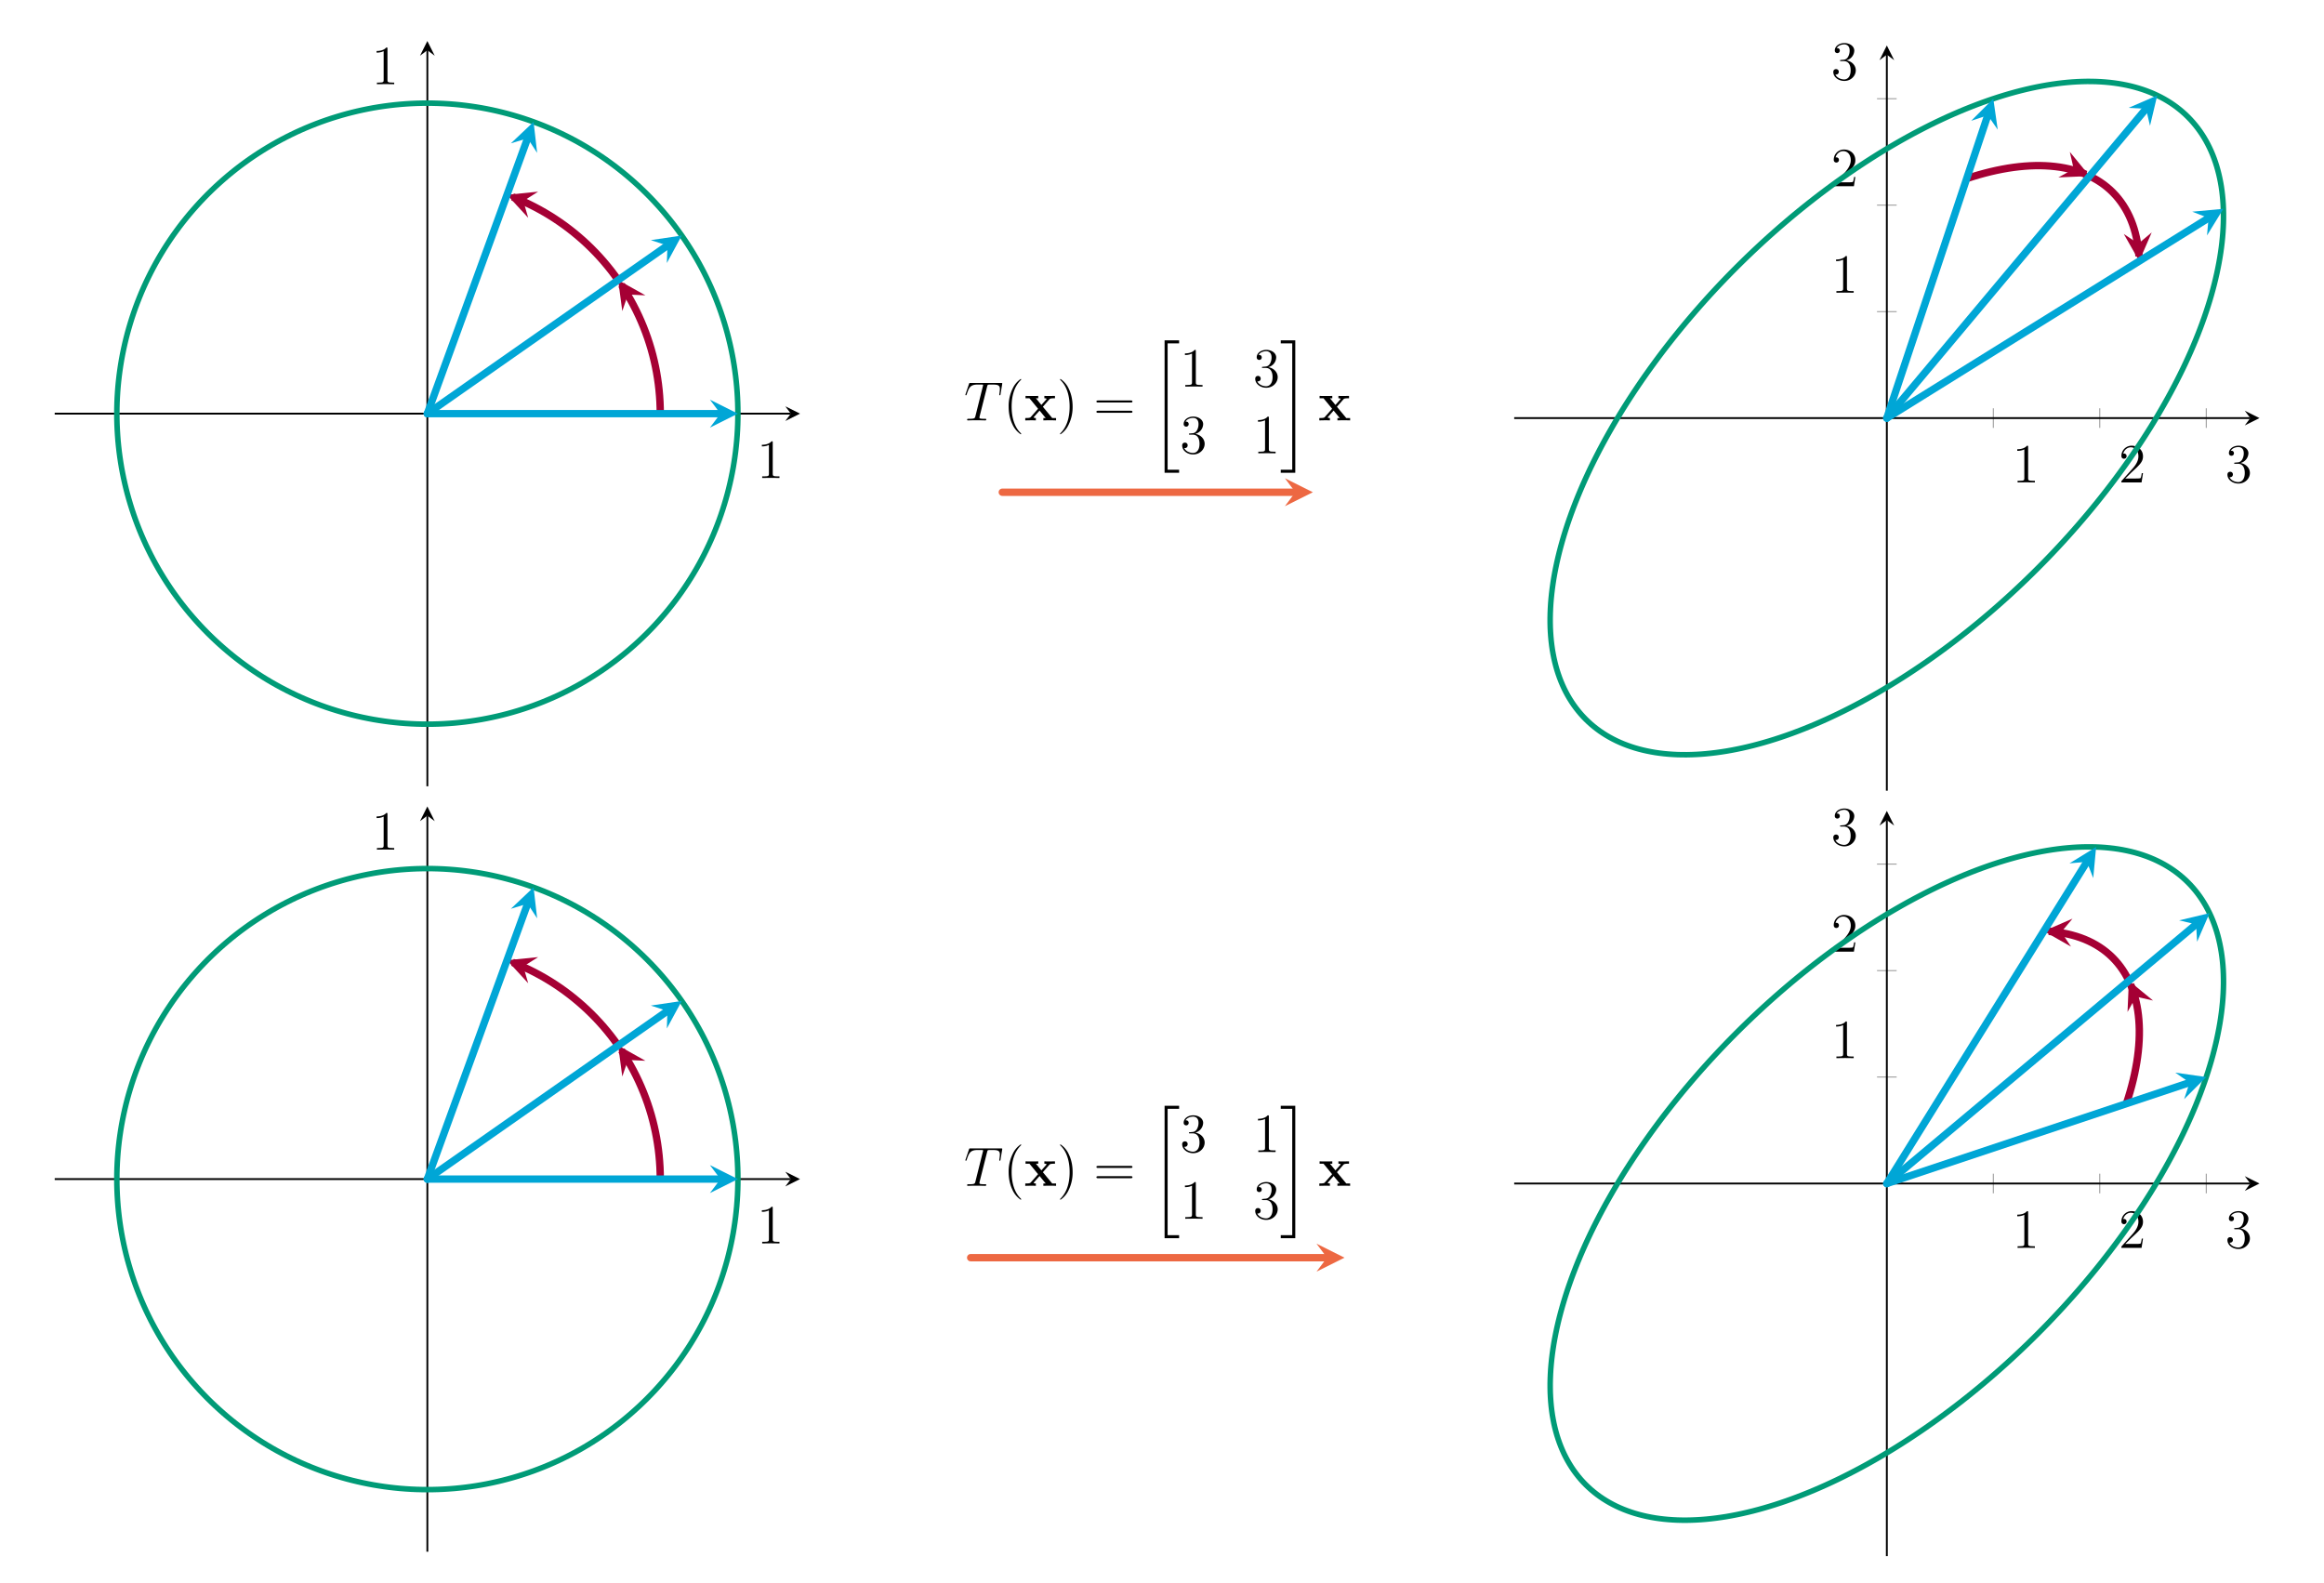 <svg xmlns="http://www.w3.org/2000/svg" xmlns:xlink="http://www.w3.org/1999/xlink" width="671.004" height="457.155" viewBox="0 0 503.253 342.866"><path stroke-width=".199" stroke-miterlimit="10" fill="none" stroke="#929292" d="M159.79 91.705v-4.252M90.417 22.332h4.252"/><path stroke-width=".399" stroke-miterlimit="10" fill="none" stroke="#000" d="M11.846 89.579h159.401"/><path d="m173.24 89.579-3.188-1.594 1.195 1.594-1.195 1.594"/><path stroke-width=".399" stroke-miterlimit="10" fill="none" stroke="#000" d="M92.543 170.276V10.875"/><path d="m92.543 8.882-1.594 3.188 1.594-1.195 1.594 1.195"/><symbol id="a"><path d="M.197.641c0 .023 0 .024-.02.024C.153.638.103.601 0 .601V.572c.023 0 .073 0 .128.026V.077C.128.041.125.029.037.029H.006V0C.033.002.13.002.163.002S.292.002.319 0v.029H.288C.2.029.197.041.197.077v.564z"/></symbol><use xlink:href="#a" transform="matrix(11.955 0 0 -11.955 164.977 103.512)"/><use xlink:href="#a" transform="matrix(11.955 0 0 -11.955 81.55 18.233)"/><path stroke-width="1.196" stroke-linecap="round" stroke-miterlimit="10" fill="none" stroke="#009b77" d="m159.79 89.579-.01-1.174-.03-1.173-.052-1.173-.072-1.171-.092-1.17-.112-1.168-.133-1.166-.154-1.164-.172-1.16-.193-1.158-.215-1.154-.234-1.151-.254-1.145-.274-1.14-.294-1.138-.314-1.13-.333-1.126-.352-1.12-.373-1.113-.392-1.107-.411-1.098-.43-1.092-.45-1.085-.468-1.076-.486-1.068-.506-1.06-.524-1.05-.54-1.04-.561-1.033-.578-1.02-.596-1.013-.613-1-.63-.99-.648-.978-.665-.968-.681-.955-.698-.944-.715-.93-.73-.92-.748-.905-.762-.893-.778-.878-.793-.866-.807-.851-.823-.837-.837-.823-.851-.807-.866-.793-.878-.778-.893-.762-.906-.747-.918-.73-.931-.716-.944-.697-.955-.682-.968-.665-.978-.647-.99-.631-1-.613-1.012-.596-1.021-.578-1.032-.56-1.04-.541-1.052-.524-1.059-.506-1.068-.486-1.076-.468-1.085-.45-1.092-.43-1.098-.411-1.107-.392-1.113-.373-1.12-.352-1.126-.333-1.13-.314-1.137-.294-1.14-.274-1.146-.254-1.15-.234-1.155-.215-1.158-.193-1.16-.172-1.164-.154-1.166-.133-1.168-.112-1.17-.092-1.171-.072-1.173-.051-1.173-.031-1.174-.01-1.174.01-1.173.03-1.173.052-1.171.072-1.17.092-1.168.112-1.166.133-1.165.154-1.16.172-1.158.193-1.153.216-1.15.234-1.145.254-1.141.274-1.138.293-1.13.315-1.126.334-1.119.351-1.113.373-1.108.39-1.097.414-1.092.43-1.085.448-1.076.468-1.07.486-1.057.507-1.051.523-1.04.542-1.033.56-1.022.577-1.01.597-1 .613-.991.63-.978.648-.969.664-.954.683-.944.697-.931.715-.918.731-.907.746-.892.764-.878.777-.866.792-.85.808-.839.822-.822.838-.808.85-.792.867-.777.878-.764.892-.746.907-.731.918-.715.932-.697.943-.683.954-.664.97-.647.977-.632.99-.612 1-.597 1.011-.577 1.022-.56 1.033-.542 1.04-.523 1.051-.507 1.058-.486 1.07-.468 1.075-.449 1.085-.43 1.092-.413 1.097-.39 1.108-.373 1.114-.351 1.119-.334 1.125-.315 1.13-.294 1.138-.273 1.141-.254 1.145-.234 1.15-.216 1.154-.191 1.158-.174 1.16-.154 1.164-.132 1.168-.113 1.166-.091 1.17-.072 1.173-.051 1.172-.031 1.173-.011 1.173.01 1.173.032 1.173.051 1.172.072 1.173.09 1.17.114 1.166.132 1.168.154 1.163.174 1.16.191 1.16.216 1.153.234 1.15.254 1.145.273 1.141.294 1.138.315 1.13.334 1.126.351 1.119.373 1.113.39 1.108.413 1.097.43 1.092.45 1.085.467 1.076.486 1.07.507 1.057.523 1.051.542 1.04.56 1.033.577 1.022.597 1.01.612 1 .632.991.647.978.664.969.683.954.697.944.715.931.73.918.747.907.764.892.777.878.792.866.808.85.822.839.838.822.85.808.867.792.878.777.892.764.907.746.918.731.931.715.944.697.954.683.97.664.977.647.99.632 1 .612 1.011.597 1.022.577 1.033.56 1.04.542 1.051.523 1.058.507 1.069.486 1.076.468 1.085.449 1.092.43 1.097.412 1.108.391 1.113.373 1.12.351 1.125.334 1.13.315 1.138.294 1.141.273 1.145.254 1.15.234 1.153.216 1.16.191 1.16.174 1.163.154 1.168.132 1.166.113 1.17.091 1.173.072 1.172.051 1.173.031 1.173.012 1.173-.012 1.173-.03 1.172-.052 1.172-.072 1.171-.09 1.166-.114 1.168-.132 1.163-.154 1.16-.174 1.16-.191 1.153-.216 1.15-.234 1.145-.254 1.141-.273 1.138-.294 1.13-.315 1.125-.334 1.12-.351 1.113-.373 1.108-.39 1.097-.413 1.092-.43 1.085-.45 1.076-.467 1.07-.486 1.057-.507 1.051-.523 1.04-.542 1.033-.56 1.022-.577 1.01-.597 1-.612.99-.632.979-.647.969-.664.954-.683.943-.697.932-.715.918-.73.907-.747.892-.764.878-.777.866-.792.85-.808.839-.822.822-.838.808-.85.792-.867.777-.878.764-.892.746-.907.731-.918.715-.931.697-.944.683-.954.664-.97.647-.977.632-.99.612-1 .597-1.011.577-1.022.56-1.033.542-1.04.523-1.051.507-1.058.486-1.069.468-1.076.449-1.085.43-1.092.412-1.097.391-1.108.373-1.113.351-1.12.334-1.125.315-1.13.293-1.138.274-1.141.254-1.145.234-1.15.216-1.153.191-1.16.174-1.16.154-1.163.132-1.168.113-1.166.091-1.17.072-1.173.051-1.172.031-1.173.011-1.173"/><path stroke-width="1.594" stroke-miterlimit="10" fill="none" stroke="#a50034" d="m142.979 89.579-.02-1.283-.048-1.283-.083-1.28-.113-1.28-.147-1.274-.179-1.271-.21-1.266-.244-1.261-.276-1.253-.307-1.246-.339-1.24-.372-1.228-.4-1.22-.433-1.208-.463-1.197-.494-1.184-.523-1.174-.553-1.158-.582-1.143-.611-1.13-.64-1.112-.667-1.097-.697-1.078 1.406 2.07"/><path d="m133.857 60.651.898 6.712 1.23-3.58 3.78.176" fill="#a50034"/><path stroke-width="1.594" stroke-miterlimit="10" fill="none" stroke="#a50034" d="m133.857 60.65-.752-1.04-.774-1.024-.803-1-.826-.984-.852-.96-.875-.938-.9-.916-.922-.893-.945-.869-.967-.844-.987-.82-1.01-.794-1.027-.77-1.048-.74-1.066-.716-1.084-.687-1.101-.66-1.118-.632-1.132-.603-1.149-.575-1.163-.544-1.175-.515-1.189-.484 2.339.89"/><path d="m109.792 42.186 4.585 4.984-1.046-3.638 3.2-2.023" fill="#a50034"/><path stroke-width="1.594" stroke-linecap="round" stroke-miterlimit="10" fill="none" stroke="#00a6d6" d="M92.543 89.579h63.462"/><path d="m159.79 89.579-6.057-3.029 2.272 3.029-2.272 3.029" fill="#00a6d6"/><path stroke-width="1.594" stroke-linecap="round" stroke-miterlimit="10" fill="none" stroke="#00a6d6" d="m92.543 89.579 51.985-36.4"/><path d="m147.629 51.007-6.7.994 3.599 1.178-.124 3.783" fill="#00a6d6"/><path stroke-width="1.594" stroke-linecap="round" stroke-miterlimit="10" fill="none" stroke="#00a6d6" d="m92.543 89.579 21.706-59.635"/><path d="m115.544 26.387-4.918 4.656 3.623-1.099 2.069 3.17" fill="#00a6d6"/><path stroke-width="1.594" stroke-linecap="round" stroke-miterlimit="10" fill="none" stroke="#ed6842" d="M217.047 106.599h63.462"/><path d="m284.294 106.599-6.057-3.029 2.272 3.029-2.272 3.029" fill="#ed6842"/><symbol id="b"><path d="M.393.61c.006.024.008.033.023.037.008.002.041.002.062.002.1 0 .147-.004.147-.082a.747.747 0 0 0-.01-.09L.614.465c0-.004.004-.01.01-.01.01 0 .01.005.013.021l.029.177.002.014c0 .011-.006.011-.026.011H.095C.072.678.071.677.065.659L.004.479A.103.103 0 0 1 0 .465a.01.01 0 0 1 .01-.01c.008 0 .01.004.014.017.042.121.063.177.196.177h.067c.024 0 .034 0 .034-.011 0-.003 0-.005-.005-.023L.182.078C.172.039.17.029.064.029.039.029.032.029.032.01.032 0 .043 0 .048 0l.076.002H.28L.357 0c.011 0 .021 0 .021.019 0 .01-.007.01-.033.01-.09 0-.09.009-.09.024 0 .001 0 .008.004.024L.393.61z"/></symbol><use xlink:href="#b" transform="matrix(11.955 0 0 -11.955 209.049 91.042)"/><symbol id="c"><path d="M.227.008c0 .003 0 .005-.017.022C.11.131.054.296.054.5c0 .194.047.361.163.479.01.009.01.011.01.014 0 .006-.005.008-.009.008a.42.42 0 0 1-.144-.17A.713.713 0 0 1 0 .5C0 .411.014.292.066.185A.426.426 0 0 1 .218 0c.004 0 .009.002.009.008z"/></symbol><use xlink:href="#c" transform="matrix(11.955 0 0 -11.955 218.42 94.043)"/><symbol id="d"><path d="M.319.247.435.38c.011.013.02.021.103.021v.043L.446.442c-.029 0-.072 0-.1.002V.401c.019 0 .04-.005.04-.012A.034.034 0 0 0 .379.378L.292.28.193.401h.042v.043C.212.442.144.442.117.442c-.03 0-.084 0-.112.002V.401h.071l.156-.19-.13-.147C.09.05.083.043 0 .043V0l.093.002C.122.002.164.002.192 0v.043c-.019 0-.04.005-.04.012 0 .001 0 .002.007.01l.1.113L.37.043H.328V0c.024.002.091.002.119.002.03 0 .083 0 .111-.002v.043h-.07L.319.247z"/></symbol><use xlink:href="#d" transform="matrix(11.955 0 0 -11.955 222.016 91.042)"/><symbol id="e"><path d="M.227.5c0 .076-.01.2-.066.316a.426.426 0 0 1-.152.185C.005 1.001 0 .999 0 .993 0 .99 0 .988.017.971.117.87.173.705.173.501.173.307.126.14.01.022 0 .013 0 .011 0 .008 0 .002.005 0 .009 0a.42.42 0 0 1 .144.17.72.72 0 0 1 .074.33z"/></symbol><symbol id="f"><path d="M.621.186c.014 0 .032 0 .032.018 0 .019-.017.019-.032.019H.032C.018.223 0 .223 0 .205 0 .186.017.186.032.186h.589m0-.186c.014 0 .032 0 .032.018 0 .019-.017.019-.032.019H.032C.018.037 0 .037 0 .019 0 0 .017 0 .032 0h.589z"/></symbol><use xlink:href="#e" transform="matrix(11.955 0 0 -11.955 229.556 94.043)"/><use xlink:href="#f" transform="matrix(11.955 0 0 -11.955 237.423 89.392)"/><symbol id="g"><path d="M0 0h.263v.055H.055v2.289h.208v.055H0V0z"/></symbol><use xlink:href="#g" transform="matrix(11.955 0 0 -11.955 252.187 102.387)"/><symbol id="h"><path d="M.143.38C.126.379.122.378.122.369c0-.01.005-.01.023-.01h.046c.085 0 .123-.07.123-.166C.314.062.246.027.197.027.149.027.067.05.038.116.07.111.099.129.099.165A.047.047 0 0 1 .05.214C.026.214 0 .2 0 .162 0 .073.089 0 .2 0c.119 0 .207.091.207.192 0 .092-.074.164-.17.181A.188.188 0 0 1 .38.549C.38.628.298.686.201.686.101.686.027.625.027.552c0-.04.031-.048.046-.048.021 0 .045.015.045.045 0 .032-.024.046-.046.046L.061.594c.038.068.132.068.137.068.033 0 .098-.015.098-.113A.226.226 0 0 0 .264.431C.234.387.2.384.173.383L.143.38z"/></symbol><use xlink:href="#a" transform="matrix(11.955 0 0 -11.955 256.595 83.719)"/><use xlink:href="#h" transform="matrix(11.955 0 0 -11.955 271.814 83.97)"/><use xlink:href="#h" transform="matrix(11.955 0 0 -11.955 255.997 98.416)"/><use xlink:href="#a" transform="matrix(11.955 0 0 -11.955 272.412 98.165)"/><symbol id="i"><path d="M.208.055H0V0h.263v2.399H0v-.055h.208V.055z"/></symbol><use xlink:href="#i" transform="matrix(11.955 0 0 -11.955 277.343 102.387)"/><use xlink:href="#d" transform="matrix(11.955 0 0 -11.955 285.693 91.042)"/><path stroke-width=".199" stroke-miterlimit="10" fill="none" stroke="#929292" d="M431.642 92.666v-4.252m23.055 4.252v-4.252m23.056 4.252v-4.252M406.46 67.485h4.253M406.46 44.43h4.252m-4.252-23.056h4.252"/><path stroke-width=".399" stroke-miterlimit="10" fill="none" stroke="#000" d="M327.893 90.54h159.395"/><path d="m489.28 90.54-3.188-1.594 1.196 1.594-1.196 1.594"/><path stroke-width=".399" stroke-miterlimit="10" fill="none" stroke="#000" d="M408.587 171.234V11.839"/><path d="m408.587 9.847-1.594 3.188 1.594-1.196 1.594 1.196"/><use xlink:href="#a" transform="matrix(11.955 0 0 -11.955 436.83 104.472)"/><symbol id="j"><path d="M.391.168H.369C.366.151.358.096.348.08.341.071.284.071.254.071H.069c.027.023.088.087.114.111.152.14.208.192.208.291C.391.588.3.665.184.665A.185.185 0 0 1 0 .48C0 .429.044.429.047.429c.021 0 .047.015.047.047a.045.045 0 0 1-.047.047L.033.522C.052.59.106.636.171.636.256.636.308.565.308.473.308.388.259.314.202.25L0 .024V0h.365l.026.168z"/></symbol><use xlink:href="#j" transform="matrix(11.955 0 0 -11.955 459.383 104.472)"/><use xlink:href="#h" transform="matrix(11.955 0 0 -11.955 482.342 104.723)"/><use xlink:href="#a" transform="matrix(11.955 0 0 -11.955 397.594 63.385)"/><use xlink:href="#j" transform="matrix(11.955 0 0 -11.955 397.092 40.33)"/><use xlink:href="#h" transform="matrix(11.955 0 0 -11.955 396.996 17.526)"/><path stroke-width="1.196" stroke-linecap="round" stroke-miterlimit="10" fill="none" stroke="#009b77" d="m431.642 21.374 1.204-.392 1.196-.37 1.188-.35 1.18-.327 1.173-.307 1.162-.284 1.154-.264 1.145-.24 1.134-.22 1.125-.2 1.113-.174 1.103-.154 1.09-.131 1.08-.11 1.069-.087 1.055-.065 1.043-.043 1.031-.022 1.018.002 1.004.024.989.046.975.068.961.09.947.113.932.134.916.157.901.178.885.2.87.223.851.244.837.266.818.288.803.309.783.33.768.353.748.373.732.394.712.417.695.436.675.458.657.477.637.5.618.518.6.538.577.56.56.579.539.599.518.618.5.637.477.657.458.675.436.695.417.712.394.732.373.748.352.768.331.783.31.803.287.818.266.837.244.852.222.87.2.884.179.901.157.916.134.932.112.947.091.961.068.975.046.99.024 1.003.002 1.018-.022 1.03-.043 1.044-.065 1.055-.087 1.069-.11 1.08-.131 1.09-.154 1.103-.175 1.113-.198 1.125-.22 1.134-.241 1.145-.264 1.154-.284 1.162-.307 1.172-.327 1.18-.35 1.19-.37 1.195-.392 1.204-.413 1.211-.434 1.217-.455 1.224-.476 1.23-.495 1.234-.516 1.24-.536 1.245-.558 1.25-.575 1.253-.596 1.257-.617 1.26-.635 1.263-.654 1.265-.672 1.267-.692 1.271-.712 1.27-.729 1.272-.745 1.272-.765 1.273-.782 1.273-.8 1.27-.817 1.271-.834 1.27-.85 1.267-.866 1.266-.884 1.262-.899 1.26-.914 1.256-.93 1.254-.943 1.249-.961 1.244-.973 1.239-.989 1.235-1 1.227-1.016 1.225-1.03 1.215-1.04 1.21-1.055 1.203-1.066 1.195-1.078 1.188-1.092 1.18-1.1 1.17-1.112 1.162-1.122 1.151-1.134 1.144-1.143 1.133-1.152 1.123-1.163 1.111-1.17 1.101-1.178 1.092-1.19 1.078-1.194 1.066-1.203 1.055-1.21 1.04-1.215 1.03-1.224 1.015-1.228 1-1.235.99-1.239.973-1.244.96-1.249.944-1.254.93-1.256.914-1.26.898-1.262.885-1.266.866-1.267.85-1.27.834-1.27.816-1.27.801-1.274.782-1.273.765-1.271.745-1.273.729-1.27.712-1.27.691-1.268.672-1.265.655-1.263.634-1.26.618-1.257.594-1.254.577-1.25.557-1.245.536-1.238.516-1.236.495-1.23.476-1.224.455-1.217.434-1.21.413-1.202.39-1.196.37-1.188.35-1.181.328-1.173.308-1.16.283-1.156.265-1.144.24-1.134.22-1.126.2-1.113.173-1.102.154-1.09.131-1.081.11-1.07.09-1.054.062-1.043.043-1.03.022-1.018-.002-1.005-.022-.988-.048-.975-.068-.962-.09-.946-.112-.934-.133-.914-.159-.901-.178-.885-.2-.87-.223-.853-.242-.835-.268-.818-.287-.803-.31-.783-.33-.77-.351-.747-.375-.731-.394-.713-.416-.694-.437-.677-.456-.655-.48-.637-.498-.62-.518-.597-.54-.58-.558-.559-.58-.539-.598-.518-.62-.498-.636-.48-.655-.456-.677-.437-.694-.416-.713-.394-.731-.375-.748-.35-.769-.331-.783-.31-.803-.287-.818-.268-.835-.242-.854-.222-.87-.201-.884-.178-.901-.159-.914-.133-.934-.112-.946-.09-.962-.068-.975-.048-.988-.022-1.005-.002-1.018.022-1.03.043-1.043.063-1.054.088-1.07.11-1.08.132-1.09.154-1.103.173-1.113.2-1.126.22-1.134.24-1.144.265-1.155.283-1.16.308-1.174.328-1.18.35-1.19.37-1.195.39-1.202.413-1.21.434-1.217.455-1.224.476-1.23.495-1.236.516-1.238.536-1.246.557-1.25.577-1.252.594-1.258.618-1.26.635-1.263.654-1.265.672-1.268.691-1.27.712-1.27.729-1.273.745-1.271.765-1.273.782-1.273.8-1.27.817-1.271.834-1.27.85-1.267.866-1.266.885-1.262.898-1.26.914-1.256.93-1.254.943-1.249.961-1.244.973-1.239.99-1.235 1-1.228 1.015-1.224 1.03-1.216 1.04-1.209 1.055-1.203 1.066-1.195 1.078-1.189 1.092-1.179 1.1-1.17 1.112-1.162 1.123-1.152 1.133-1.143 1.144-1.134 1.151-1.122 1.163-1.112 1.17-1.1 1.179-1.092 1.188-1.078 1.195-1.066 1.203-1.055 1.21-1.04 1.215-1.03 1.225-1.015 1.227-1.001 1.235-.99 1.239-.972 1.244-.96 1.25-.944 1.253-.93 1.256-.914 1.26-.899 1.262-.884 1.266-.866 1.267-.85 1.27-.834 1.27-.816 1.27-.801 1.274-.782 1.273-.765 1.272-.745 1.272-.73 1.27-.71 1.27-.693 1.268-.672 1.265-.654 1.263-.635 1.26-.617 1.258-.594 1.253-.577 1.25-.557 1.245-.536 1.239-.517 1.235-.494 1.23-.476 1.224-.455 1.217-.434 1.21-.414"/><path stroke-width="1.594" stroke-miterlimit="10" fill="none" stroke="#a50034" d="m425.878 38.666 1.313-.42 1.303-.39 1.289-.354 1.276-.322 1.261-.287 1.246-.25 1.23-.219 1.213-.18 1.195-.147 1.176-.11 1.158-.077 1.137-.04 1.117-.007 1.094.033 1.073.065 1.048.102 1.028.135 1 .173.978.206.953.241.923.278.9.31.87.346-2.61-1.168"/><path d="m452.504 38.13-4.292-5.238.836 3.692-3.31 1.836" fill="#a50034"/><path stroke-width="1.594" stroke-miterlimit="10" fill="none" stroke="#a50034" d="m452.505 38.13.812.416.787.446.755.483.728.512.695.547.665.579.634.611.602.642.57.675.536.704.505.735.47.766.44.793.403.824.37.85.336.88.301.906.266.933.232.958.198.984.161 1.01.127 1.032.09 1.057-.146-2.703"/><path d="m463.246 56.55 2.698-6.211-2.902 2.431-3.146-2.105" fill="#a50034"/><path stroke-width="1.594" stroke-linecap="round" stroke-miterlimit="10" fill="none" stroke="#00a6d6" d="m408.587 90.54 21.858-65.574"/><path d="m431.642 21.374-4.789 4.789 3.592-1.197 2.155 3.112" fill="#00a6d6"/><path stroke-width="1.594" stroke-linecap="round" stroke-miterlimit="10" fill="none" stroke="#00a6d6" d="m408.587 90.54 56.126-66.98"/><path d="m467.145 20.659-6.212 2.697 3.78.205.862 3.686" fill="#00a6d6"/><path stroke-width="1.594" stroke-linecap="round" stroke-miterlimit="10" fill="none" stroke="#00a6d6" d="m408.587 90.54 69.666-43.322"/><path d="m481.467 45.218-6.742.627 3.528 1.373-.33 3.77" fill="#00a6d6"/><path stroke-width=".199" stroke-miterlimit="10" fill="none" stroke="#929292" d="M159.79 257.47v-4.253M90.417 188.096h4.252"/><path stroke-width=".399" stroke-miterlimit="10" fill="none" stroke="#000" d="M11.846 255.343h159.401"/><path d="m173.24 255.343-3.188-1.594 1.195 1.594-1.195 1.594"/><path stroke-width=".399" stroke-miterlimit="10" fill="none" stroke="#000" d="M92.543 336.04V176.639"/><path d="m92.543 174.646-1.594 3.188 1.594-1.195 1.594 1.195"/><use xlink:href="#a" transform="matrix(11.955 0 0 -11.955 164.977 269.275)"/><use xlink:href="#a" transform="matrix(11.955 0 0 -11.955 81.55 183.997)"/><path stroke-width="1.196" stroke-linecap="round" stroke-miterlimit="10" fill="none" stroke="#009b77" d="m159.79 255.343-.01-1.174-.03-1.173-.052-1.173-.072-1.171-.092-1.17-.112-1.168-.133-1.166-.154-1.164-.172-1.16-.193-1.158-.215-1.154-.234-1.151-.254-1.145-.274-1.14-.294-1.138-.314-1.13-.333-1.126-.352-1.12-.373-1.113-.392-1.107-.411-1.098-.43-1.092-.45-1.085-.468-1.076-.486-1.068-.506-1.06-.524-1.05-.54-1.04-.561-1.033-.578-1.02-.596-1.013-.613-1-.63-.99-.648-.978-.665-.968-.681-.955-.698-.944-.715-.93-.73-.92-.748-.905-.762-.893-.778-.878-.793-.866-.807-.851-.823-.837-.837-.823-.851-.807-.866-.793-.878-.778-.893-.762-.906-.747-.918-.73-.931-.716-.944-.697-.955-.682-.968-.665-.978-.647-.99-.631-1-.613-1.012-.596-1.021-.578-1.032-.56-1.04-.541-1.052-.524-1.059-.506-1.068-.486-1.076-.468-1.085-.45-1.092-.43-1.098-.411-1.107-.392-1.113-.373-1.12-.352-1.126-.333-1.13-.314-1.137-.294-1.14-.274-1.146-.254-1.15-.234-1.155-.215-1.158-.193-1.16-.172-1.164-.154-1.166-.133-1.168-.112-1.17-.092-1.171-.072-1.173-.051-1.173-.031-1.174-.01-1.174.01-1.173.03-1.173.052-1.171.072-1.17.092-1.168.112-1.166.133-1.165.154-1.16.172-1.158.193-1.153.216-1.15.234-1.145.254-1.141.274-1.138.293-1.13.315-1.126.334-1.119.351-1.113.373-1.108.39-1.097.414-1.092.43-1.085.448-1.076.468-1.07.486-1.057.507-1.051.523-1.04.542-1.033.56-1.022.577-1.01.597-1 .613-.991.63-.978.648-.969.664-.954.683-.944.697-.931.715-.918.731-.907.746-.892.764-.878.777-.866.792-.85.808-.839.822-.822.838-.808.85-.792.867-.777.878-.764.892-.746.907-.731.918-.715.932-.697.943-.683.954-.664.97-.647.977-.632.99-.612 1-.597 1.011-.577 1.022-.56 1.033-.542 1.04-.523 1.051-.507 1.058-.486 1.07-.468 1.075-.449 1.085-.43 1.092-.412 1.097-.391 1.108-.373 1.114-.351 1.119-.334 1.125-.315 1.13-.294 1.138-.273 1.141-.254 1.145-.234 1.15-.216 1.154-.191 1.158-.174 1.16-.154 1.164-.132 1.168-.113 1.166-.091 1.17-.072 1.173-.051 1.172-.031 1.173-.011 1.173.01 1.173.032 1.173.051 1.172.072 1.173.09 1.17.114 1.166.132 1.168.154 1.163.174 1.16.191 1.16.216 1.153.234 1.15.254 1.145.273 1.141.294 1.138.315 1.13.334 1.126.351 1.119.373 1.113.39 1.108.413 1.097.43 1.092.45 1.085.467 1.076.486 1.07.507 1.057.523 1.051.542 1.04.56 1.033.577 1.022.597 1.01.612 1 .632.991.647.978.664.969.683.954.697.944.715.931.73.918.747.907.764.892.777.878.792.866.808.85.822.839.838.822.85.808.867.792.878.777.892.764.907.746.918.731.931.715.944.697.954.683.97.664.977.647.99.632 1 .612 1.011.597 1.022.577 1.033.56 1.04.542 1.051.523 1.058.507 1.07.486 1.075.468 1.085.449 1.092.43 1.097.413 1.108.39 1.113.373 1.12.351 1.125.334 1.13.315 1.138.294 1.141.273 1.145.254 1.15.234 1.153.216 1.16.191 1.16.174 1.163.154 1.168.132 1.166.113 1.17.091 1.173.072 1.172.051 1.173.031 1.173.012 1.173-.012 1.173-.03 1.172-.052 1.172-.072 1.171-.09 1.166-.114 1.168-.132 1.163-.154 1.16-.174 1.16-.191 1.153-.216 1.15-.234 1.145-.254 1.141-.273 1.138-.294 1.13-.315 1.125-.334 1.12-.351 1.113-.373 1.108-.39 1.097-.413 1.092-.43 1.085-.45 1.076-.467 1.07-.486 1.057-.507 1.051-.523 1.04-.542 1.033-.56 1.022-.577 1.01-.597 1-.612.991-.632.978-.647.969-.664.954-.683.943-.697.932-.715.918-.73.907-.747.892-.764.878-.777.866-.792.85-.808.839-.822.822-.838.808-.85.792-.867.777-.878.764-.892.746-.907.731-.918.715-.931.697-.944.683-.954.664-.97.647-.977.632-.99.612-1 .597-1.011.577-1.022.56-1.033.542-1.04.523-1.051.507-1.058.486-1.069.468-1.076.449-1.085.43-1.092.412-1.097.391-1.108.373-1.113.351-1.12.334-1.125.315-1.13.294-1.138.273-1.141.254-1.145.234-1.15.216-1.153.191-1.16.174-1.16.154-1.163.132-1.168.113-1.166.091-1.17.072-1.173.051-1.172.031-1.173.011-1.173"/><path stroke-width="1.594" stroke-miterlimit="10" fill="none" stroke="#a50034" d="m142.979 255.343-.02-1.283-.048-1.283-.083-1.28-.113-1.28-.146-1.274-.18-1.271-.21-1.266-.244-1.261-.276-1.253-.307-1.246-.339-1.24-.372-1.228-.4-1.22-.433-1.208-.463-1.197-.494-1.184-.523-1.174-.553-1.158-.582-1.143-.611-1.13-.64-1.112-.667-1.097-.696-1.078 1.405 2.07"/><path d="m133.857 226.415.899 6.712 1.228-3.58 3.782.176" fill="#a50034"/><path stroke-width="1.594" stroke-miterlimit="10" fill="none" stroke="#a50034" d="m133.857 226.414-.752-1.04-.774-1.024-.803-1-.826-.984-.852-.96-.875-.938-.9-.916-.922-.893-.945-.869-.967-.844-.987-.82-1.01-.794-1.027-.77-1.048-.74-1.066-.716-1.084-.687-1.101-.66-1.118-.632-1.132-.603-1.149-.575-1.163-.544-1.175-.515-1.189-.484 2.339.89"/><path d="m109.792 207.95 4.585 4.984-1.046-3.638 3.2-2.023" fill="#a50034"/><path stroke-width="1.594" stroke-linecap="round" stroke-miterlimit="10" fill="none" stroke="#00a6d6" d="M92.543 255.343h63.462"/><path d="m159.79 255.343-6.057-3.029 2.272 3.03-2.272 3.028" fill="#00a6d6"/><path stroke-width="1.594" stroke-linecap="round" stroke-miterlimit="10" fill="none" stroke="#00a6d6" d="m92.543 255.343 51.985-36.4"/><path d="m147.629 216.771-6.7.994 3.599 1.178-.124 3.783" fill="#00a6d6"/><path stroke-width="1.594" stroke-linecap="round" stroke-miterlimit="10" fill="none" stroke="#00a6d6" d="m92.543 255.343 21.706-59.635"/><path d="m115.544 192.15-4.918 4.657 3.623-1.099 2.069 3.17" fill="#00a6d6"/><path stroke-width="1.594" stroke-linecap="round" stroke-miterlimit="10" fill="none" stroke="#ed6842" d="M210.197 272.362h77.162"/><path d="m291.144 272.362-6.057-3.029 2.272 3.03-2.272 3.028" fill="#ed6842"/><use xlink:href="#b" transform="matrix(11.955 0 0 -11.955 209.048 256.806)"/><use xlink:href="#c" transform="matrix(11.955 0 0 -11.955 218.42 259.807)"/><use xlink:href="#d" transform="matrix(11.955 0 0 -11.955 222.016 256.806)"/><use xlink:href="#e" transform="matrix(11.955 0 0 -11.955 229.557 259.807)"/><use xlink:href="#f" transform="matrix(11.955 0 0 -11.955 237.423 255.156)"/><use xlink:href="#g" transform="matrix(11.955 0 0 -11.955 252.187 268.151)"/><use xlink:href="#h" transform="matrix(11.955 0 0 -11.955 255.997 249.734)"/><use xlink:href="#a" transform="matrix(11.955 0 0 -11.955 272.412 249.483)"/><use xlink:href="#a" transform="matrix(11.955 0 0 -11.955 256.595 263.929)"/><use xlink:href="#h" transform="matrix(11.955 0 0 -11.955 271.814 264.18)"/><use xlink:href="#i" transform="matrix(11.955 0 0 -11.955 277.343 268.151)"/><use xlink:href="#d" transform="matrix(11.955 0 0 -11.955 285.693 256.806)"/><path stroke-width=".199" stroke-miterlimit="10" fill="none" stroke="#929292" d="M431.642 258.43v-4.253m23.055 4.252v-4.252m23.056 4.252v-4.252M406.46 233.248h4.253m-4.252-23.055h4.252m-4.252-23.056h4.252"/><path stroke-width=".399" stroke-miterlimit="10" fill="none" stroke="#000" d="M327.893 256.303h159.395"/><path d="m489.28 256.303-3.188-1.594 1.196 1.594-1.196 1.594"/><path stroke-width=".399" stroke-miterlimit="10" fill="none" stroke="#000" d="M408.587 336.997V177.602"/><path d="m408.587 175.61-1.594 3.188 1.594-1.196 1.594 1.196"/><use xlink:href="#a" transform="matrix(11.955 0 0 -11.955 436.83 270.236)"/><use xlink:href="#j" transform="matrix(11.955 0 0 -11.955 459.383 270.236)"/><use xlink:href="#h" transform="matrix(11.955 0 0 -11.955 482.342 270.487)"/><use xlink:href="#a" transform="matrix(11.955 0 0 -11.955 397.594 229.149)"/><use xlink:href="#j" transform="matrix(11.955 0 0 -11.955 397.092 206.094)"/><use xlink:href="#h" transform="matrix(11.955 0 0 -11.955 396.996 183.29)"/><path stroke-width="1.196" stroke-linecap="round" stroke-miterlimit="10" fill="none" stroke="#009b77" d="m477.753 233.248.392-1.204.37-1.196.35-1.188.327-1.18.307-1.173.284-1.162.264-1.154.24-1.145.22-1.134.2-1.125.174-1.113.154-1.103.131-1.09.11-1.08.087-1.069.065-1.055.043-1.043.022-1.031-.002-1.018-.024-1.004-.046-.989-.068-.975-.09-.961-.113-.947-.134-.932-.157-.916-.178-.901-.2-.885-.223-.87-.244-.851-.266-.837-.288-.818-.309-.803-.33-.783-.353-.768-.373-.748-.394-.732-.417-.712-.436-.695-.458-.675-.477-.657-.5-.637-.518-.618-.538-.6-.56-.577-.579-.56-.599-.539-.618-.518-.637-.5-.657-.477-.675-.458-.695-.436-.712-.417-.732-.394-.748-.373-.768-.352-.783-.331-.803-.31-.818-.287-.837-.266-.852-.244-.87-.222-.884-.2-.901-.179-.916-.157-.932-.134-.947-.112-.961-.091-.975-.068-.99-.046-1.003-.024-1.018-.002-1.03.022-1.044.043-1.055.065-1.069.087-1.08.11-1.09.131-1.103.154-1.113.175-1.125.198-1.134.22-1.145.241-1.154.264-1.162.284-1.172.307-1.18.327-1.19.35-1.195.37-1.204.392-1.211.413-1.217.434-1.224.455-1.23.476-1.234.495-1.24.516-1.245.536-1.25.558-1.252.575-1.258.596-1.26.617-1.263.635-1.265.654-1.267.672-1.271.692-1.27.712-1.272.729-1.272.745-1.273.765-1.273.782-1.27.8-1.271.817-1.27.834-1.267.85-1.266.866-1.262.884-1.26.899-1.256.914-1.254.93-1.249.943-1.244.961-1.239.973-1.235.989-1.227 1-1.225 1.016-1.215 1.03-1.21 1.04-1.203 1.055-1.195 1.066-1.188 1.078-1.18 1.092-1.17 1.1-1.162 1.112-1.151 1.122-1.144 1.134-1.133 1.143-1.123 1.152-1.111 1.163-1.101 1.17-1.092 1.178-1.078 1.19-1.066 1.194-1.055 1.203-1.04 1.21-1.03 1.215-1.015 1.224-1 1.228-.99 1.235-.973 1.239-.96 1.244-.944 1.249-.93 1.254-.914 1.256-.898 1.26-.885 1.262-.866 1.266-.85 1.267-.834 1.27-.816 1.27-.801 1.27-.782 1.274-.765 1.273-.745 1.271-.729 1.273-.712 1.27-.691 1.27-.672 1.268-.654 1.265-.635 1.263-.618 1.26-.594 1.257-.577 1.254-.557 1.25-.536 1.245-.516 1.238-.495 1.236-.476 1.23-.455 1.224-.434 1.217-.413 1.21-.39 1.202-.37 1.196-.35 1.188-.328 1.181-.308 1.173-.283 1.16-.265 1.156-.24 1.144-.22 1.134-.2 1.126-.173 1.113-.154 1.102-.131 1.09-.11 1.081-.089 1.07-.063 1.054-.043 1.043-.022 1.03.002 1.018.022 1.005.048.988.068.975.09.962.112.946.133.934.159.914.178.901.2.885.223.87.242.853.268.835.287.818.31.803.33.783.351.77.375.747.394.731.416.713.437.694.456.677.48.655.498.637.518.62.54.597.558.58.58.559.598.539.62.518.636.498.655.48.677.456.694.437.713.416.731.394.748.375.769.35.783.331.803.31.818.287.835.268.854.242.87.222.884.201.901.178.914.159.934.133.946.112.962.09.975.068.988.048 1.005.022 1.018.002 1.03-.022 1.043-.043 1.054-.063 1.07-.088 1.08-.11 1.09-.132 1.103-.154 1.113-.173 1.126-.2 1.134-.22 1.144-.24 1.155-.265 1.16-.283 1.174-.308 1.18-.328 1.19-.35 1.195-.37 1.202-.39 1.21-.413 1.217-.434 1.224-.455 1.23-.476 1.236-.495 1.238-.516 1.246-.536 1.25-.557 1.252-.577 1.258-.594 1.26-.618 1.263-.635 1.265-.654 1.268-.672 1.27-.691 1.27-.712 1.273-.729 1.271-.745 1.273-.765 1.273-.782 1.27-.8 1.271-.817 1.27-.834 1.267-.85 1.266-.866 1.262-.885 1.26-.898 1.256-.914 1.254-.93 1.249-.943 1.244-.961 1.239-.973 1.235-.99 1.228-1 1.224-1.015 1.216-1.03 1.209-1.04 1.203-1.055 1.195-1.066 1.189-1.078 1.179-1.092 1.17-1.1 1.162-1.112 1.152-1.123 1.143-1.133 1.134-1.144 1.122-1.151 1.112-1.163 1.1-1.17 1.092-1.179 1.078-1.188 1.066-1.195 1.055-1.203 1.04-1.21 1.03-1.215 1.015-1.225 1.001-1.227.99-1.235.972-1.239.96-1.244.944-1.25.93-1.253.914-1.256.899-1.26.884-1.262.866-1.266.85-1.267.834-1.27.816-1.27.801-1.27.782-1.274.765-1.273.745-1.272.73-1.272.71-1.27.693-1.27.672-1.268.654-1.265.635-1.263.617-1.26.594-1.258.577-1.253.557-1.25.536-1.245.517-1.239.494-1.235.476-1.23.455-1.224.434-1.217.414-1.21"/><path stroke-width="1.594" stroke-miterlimit="10" fill="none" stroke="#a50034" d="m460.461 239.012.42-1.313.39-1.303.354-1.289.322-1.276.287-1.261.25-1.246.219-1.23.18-1.213.147-1.195.11-1.176.078-1.158.039-1.137.007-1.117-.033-1.094-.065-1.073-.102-1.049-.135-1.027-.173-1-.206-.978-.241-.953-.278-.923-.31-.9-.346-.87 1.168 2.61"/><path d="m460.997 212.386-.29 6.766 1.836-3.31 3.692.836" fill="#a50034"/><path stroke-width="1.594" stroke-miterlimit="10" fill="none" stroke="#a50034" d="m460.998 212.385-.417-.812-.446-.787-.483-.755-.512-.728-.547-.695-.579-.665-.611-.634-.642-.602-.675-.57-.704-.536-.735-.505-.766-.47-.792-.44-.825-.403-.85-.37-.88-.336-.906-.301-.933-.266-.958-.232-.984-.198-1.01-.161-1.032-.127-1.057-.09 2.703.146"/><path d="m442.577 201.644 5.885 3.35-2.105-3.146 2.431-2.902" fill="#a50034"/><path stroke-width="1.594" stroke-linecap="round" stroke-miterlimit="10" fill="none" stroke="#00a6d6" d="m408.587 256.303 65.574-21.858"/><path d="m477.753 233.248-6.704-.958 3.112 2.155-1.197 3.592" fill="#00a6d6"/><path stroke-width="1.594" stroke-linecap="round" stroke-miterlimit="10" fill="none" stroke="#00a6d6" d="m408.587 256.303 66.98-56.126"/><path d="m478.468 197.745-6.588 1.57 3.686.862.205 3.78" fill="#00a6d6"/><path stroke-width="1.594" stroke-linecap="round" stroke-miterlimit="10" fill="none" stroke="#00a6d6" d="m408.587 256.303 43.322-69.666"/><path d="m453.909 183.423-5.77 3.544 3.77-.33 1.373 3.528" fill="#00a6d6"/></svg>